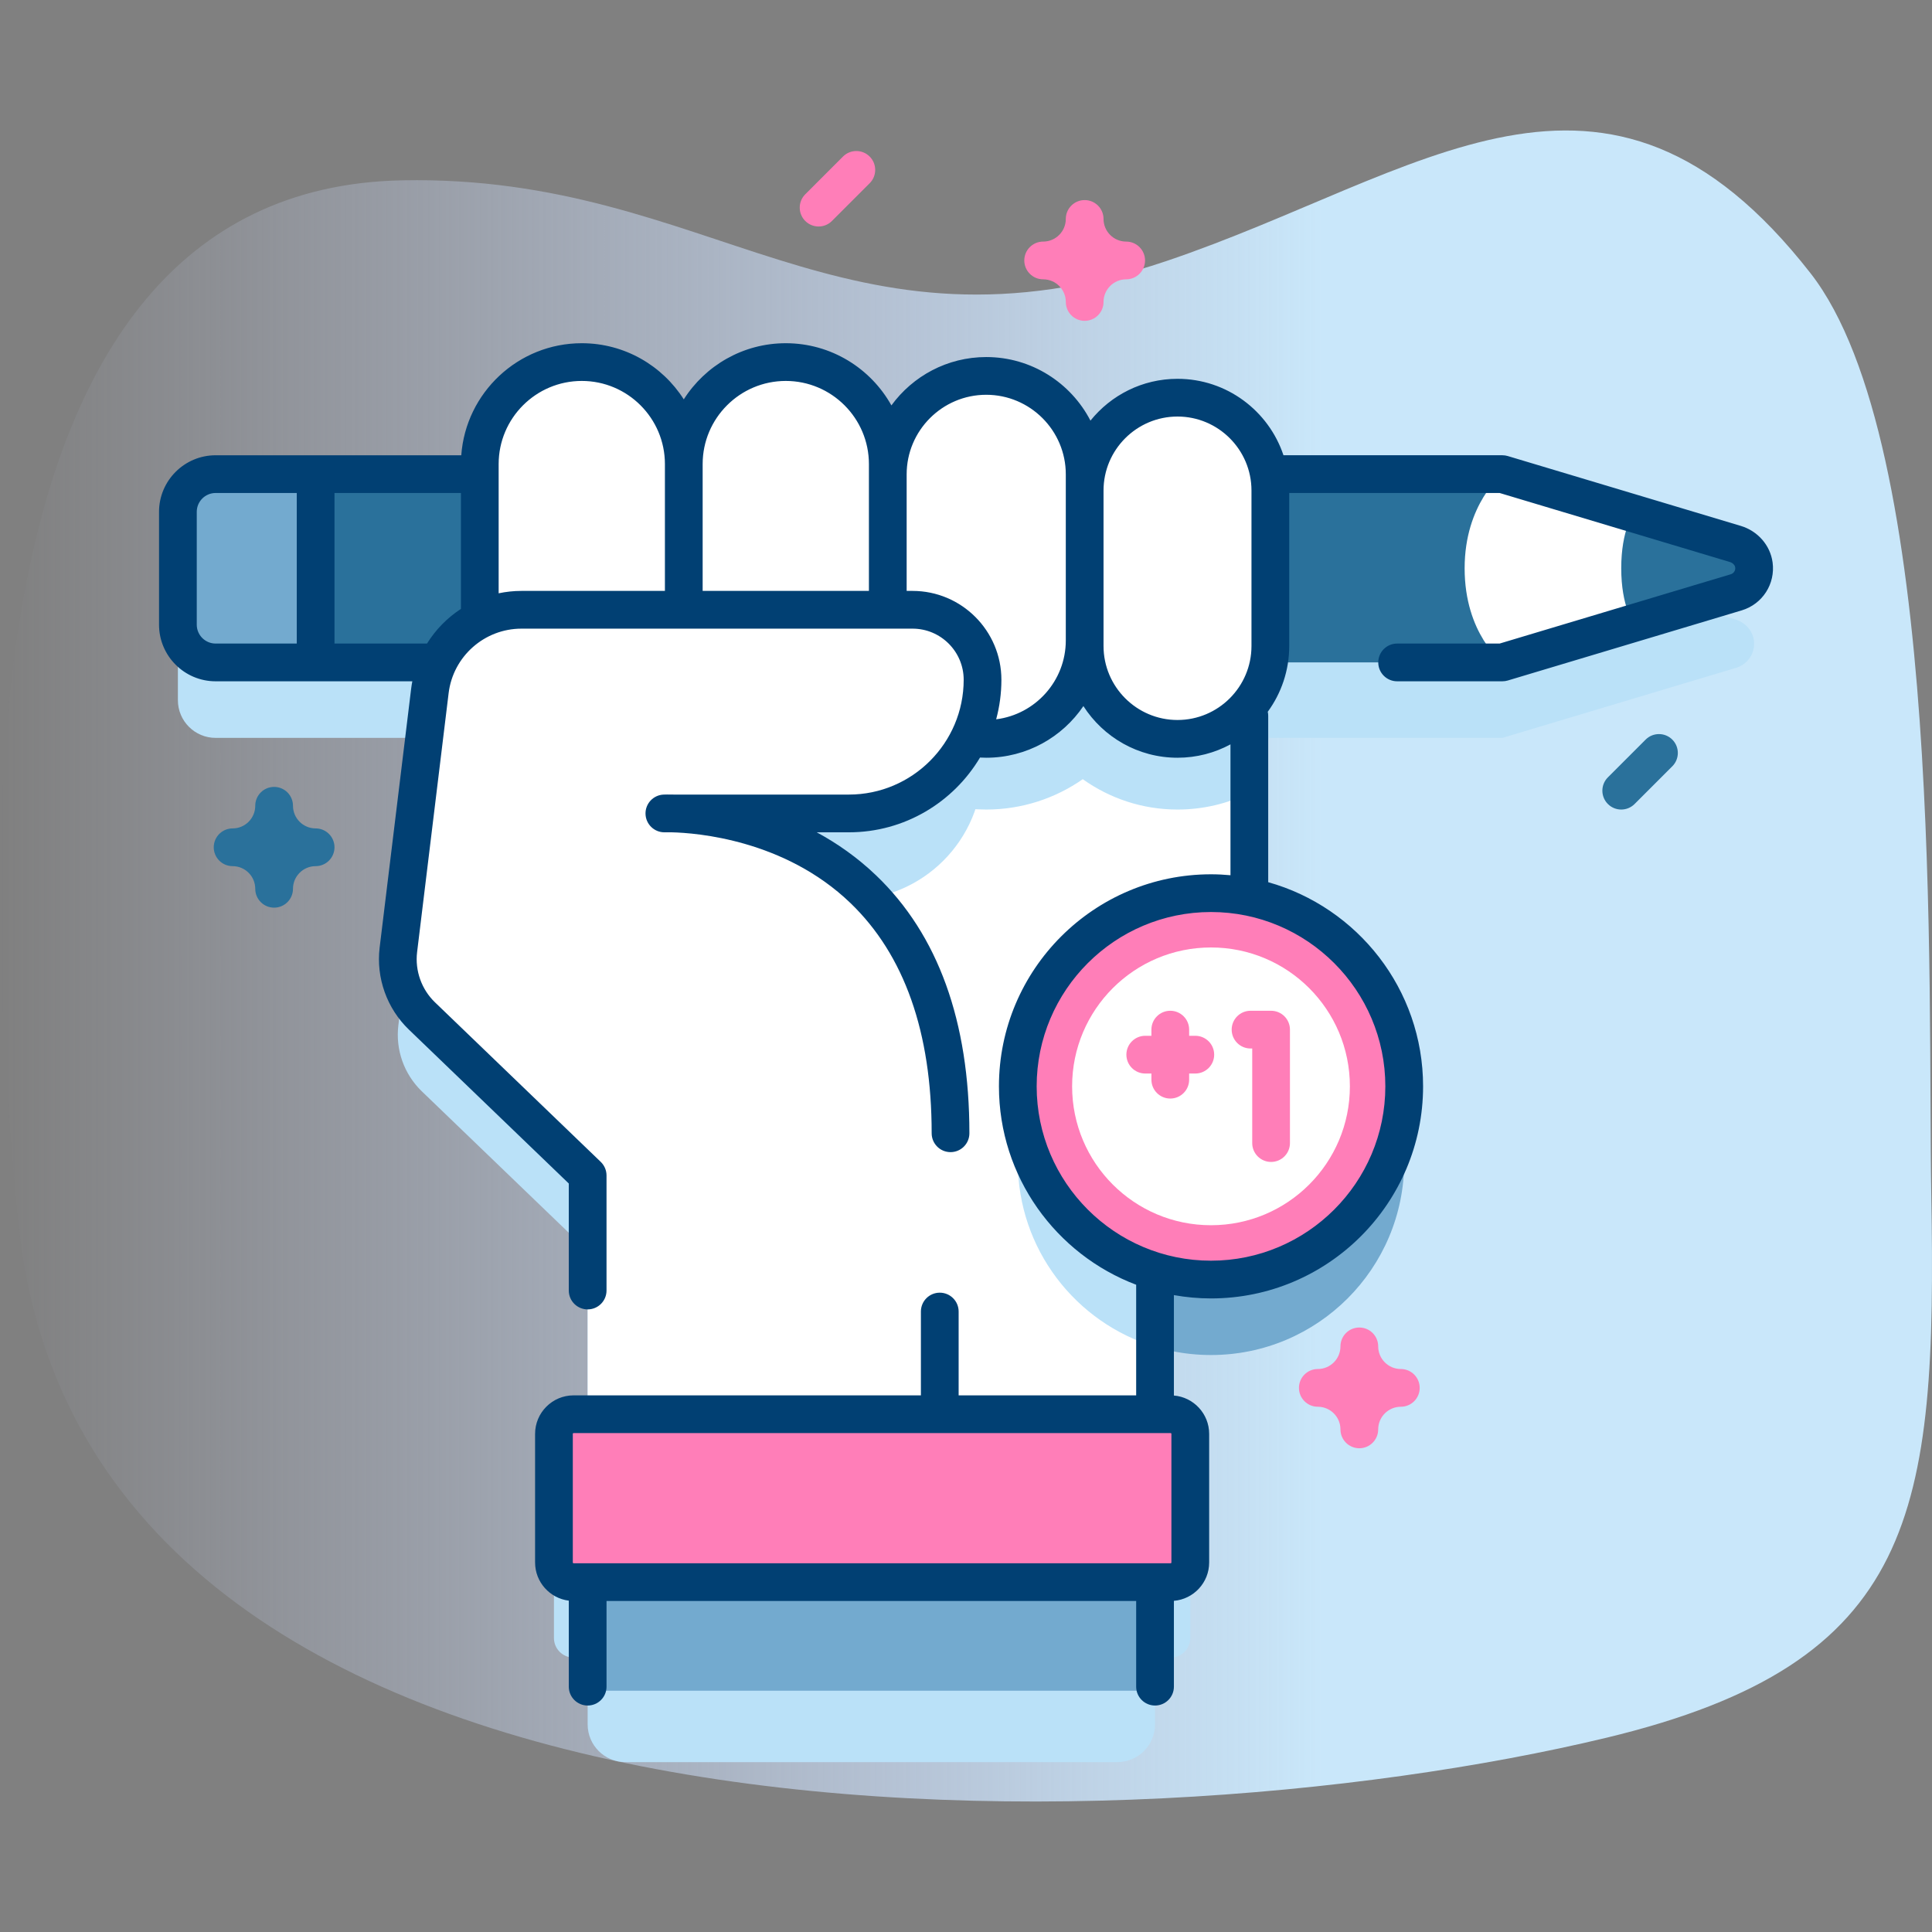 <svg id="Capa_1" enable-background="new 0 0 512 512" height="512" viewBox="0 0 512 512" width="512" xmlns="http://www.w3.org/2000/svg" xmlns:xlink="http://www.w3.org/1999/xlink"><rect x="0" y="0" width="512" height="512" fill="#808080" stroke="none"/><linearGradient id="SVGID_1_" gradientUnits="userSpaceOnUse" x1="0" x2="512" y1="256" y2="256"><stop offset="0" stop-color="#d2deff" stop-opacity="0"/><stop offset=".459" stop-color="#cee2fd" stop-opacity=".67"/><stop offset=".685" stop-color="#c9e7fa"/></linearGradient><g><g><path d="m4.896 324.259c17.448 172.871 292.417 167.142 420.804 136.265 82.47-19.834 87.596-59.472 86.106-144.001-.96-54.486 3.443-198.725-32.004-244.123-54.448-69.733-103.228-25.998-170.656-3.235-86.488 29.197-120.189-22.932-202.476-21.38-120.641 2.278-110.779 187.252-101.774 276.474z" fill="url(#SVGID_1_)"/></g><g><circle cx="320.927" cy="307.893" fill="#73aacf" r="51.201"/><g><path d="m464.796 169.69c-.356-2.645-2.369-4.772-4.926-5.539l-61.726-18.505h-61.88c-2.053-11.514-12.108-20.258-24.213-20.258-12.104 0-22.16 8.744-24.213 20.258h-230.695c-5.523 0-10 4.477-10 10v29.901c0 5.523 4.477 10 10 10h58.994c-1.109 2.33-1.886 4.857-2.213 7.544l-8.353 68.618c-.79 6.493 1.517 12.98 6.229 17.516l43.931 42.283h.004v63.276h-3.733c-2.874 0-5.205 2.33-5.205 5.205v34.086c0 2.874 2.33 5.205 5.205 5.205h3.733v17.699c0 5.523 4.477 10 10 10h130.352c5.523 0 10-4.477 10-10v-17.699h4.143c2.874 0 5.205-2.33 5.205-5.205v-34.085c0-2.874-2.33-5.205-5.205-5.205h-4.143v-52.865l18.268-19.226c4.32-4.538 6.735-10.565 6.735-16.842v-99.071c2.604-3.178 4.421-7.021 5.172-11.234h61.88l61.971-18.578c3.103-.93 5.127-3.98 4.683-7.279z" fill="#bae1f8"/><g><path d="m459.87 144.151-61.726-18.505h-341c-5.523 0-10 4.477-10 10v29.901c0 5.523 4.477 10 10 10h341l61.971-18.578c3.101-.93 5.125-3.979 4.681-7.279-.357-2.646-2.37-4.773-4.926-5.539z" fill="#2a719b"/><path d="m83.643 125.646h-26.5c-5.523 0-10 4.477-10 10v29.901c0 5.523 4.477 10 10 10h26.5z" fill="#73aacf"/><path d="m398.143 175.547 61.971-18.578c2.814-.844 4.742-3.434 4.742-6.372s-1.928-5.528-4.742-6.372l-61.971-18.578s-10 7.854-10 24.95c0 17.403 10 24.95 10 24.95z" fill="#fff"/><path d="m460.115 144.224-27.221-8.161s-3.25 4.312-3.25 14.533c0 10.154 3.25 14.533 3.25 14.533l27.221-8.161c2.814-.844 4.742-3.434 4.742-6.372s-1.928-5.528-4.742-6.372z" fill="#2a719b"/><g><g><g><g><g><path d="m331.09 154.44v131.41c0 6.28-2.41 12.31-6.73 16.84l-18.27 19.23v125.06h-150.35v-292.54z" fill="#fff"/><g fill="#bae1f8"><path d="m331.09 257.7v28.15c0 6.28-2.41 12.31-6.73 16.84l-18.27 19.23v34.99c-21.04-6.36-36.36-25.9-36.36-49.02 0-28.27 22.92-51.2 51.2-51.2 3.48 0 6.88.35 10.16 1.01z"/><path d="m260.381 203.035c0 19.57-15.864 35.423-35.423 35.423h-69.222v-53.962h86.106c5.121 0 9.754 2.071 13.116 5.423 3.352 3.363 5.423 7.995 5.423 13.116z"/><path d="m331.091 154.445v55.69c-5.746 2.821-12.21 4.403-19.039 4.403-9.358 0-18.018-2.988-25.107-8.046-7.266 5.069-16.082 8.046-25.586 8.046-24.712 0-44.822-20.1-44.822-44.822v-15.27h114.554z"/></g><path d="m155.736 403.556h150.352v44.5h-150.352z" fill="#73aacf"/><g fill="#fff"><path d="m154.18 195.805c-14.929 0-27.031-12.102-27.031-27.031v-45.791c0-14.929 12.102-27.031 27.031-27.031 14.929 0 27.031 12.102 27.031 27.031v45.791c0 14.928-12.102 27.031-27.031 27.031z"/><path d="m208.242 195.805c-14.929 0-27.031-12.102-27.031-27.031v-45.791c0-14.929 12.102-27.031 27.031-27.031 14.929 0 27.031 12.102 27.031 27.031v45.791c0 14.928-12.102 27.031-27.031 27.031z"/><path d="m261.36 195.805c-14.408 0-26.087-11.68-26.087-26.087v-44.01c0-14.408 11.68-26.087 26.087-26.087 14.408 0 26.087 11.68 26.087 26.087v44.01c.001 14.407-11.679 26.087-26.087 26.087z"/><path d="m312.051 195.805c-13.588 0-24.603-11.015-24.603-24.603v-41.21c0-13.588 11.015-24.603 24.603-24.603 13.588 0 24.603 11.015 24.603 24.603v41.21c0 13.587-11.015 24.603-24.603 24.603z"/></g><path d="m251.898 300.324c0-88.016-75.835-84.756-75.835-84.756h48.891c19.566 0 35.428-15.862 35.428-35.428 0-10.241-8.302-18.544-18.544-18.544h-103.644c-12.36 0-22.776 9.225-24.27 21.495l-8.353 68.618c-.79 6.493 1.517 12.979 6.229 17.515l43.931 42.284z" fill="#fff"/></g></g><path d="m310.231 419.278h-158.227c-2.874 0-5.205-2.33-5.205-5.205v-34.085c0-2.874 2.33-5.205 5.205-5.205h158.227c2.874 0 5.205 2.33 5.205 5.205v34.085c0 2.875-2.33 5.205-5.205 5.205z" fill="#ff7eb8"/></g><path d="m287.448 85.023c-2.762 0-5-2.239-5-5 0-3.309-2.691-6-6-6-2.762 0-5-2.239-5-5s2.238-5 5-5c3.309 0 6-2.691 6-6 0-2.761 2.238-5 5-5s5 2.239 5 5c0 3.309 2.691 6 6 6 2.762 0 5 2.239 5 5s-2.238 5-5 5c-3.309 0-6 2.691-6 6 0 2.761-2.238 5-5 5z" fill="#ff7eb8"/><path d="m72.644 240.538c-2.762 0-5-2.239-5-5 0-3.309-2.691-6-6-6-2.762 0-5-2.239-5-5s2.238-5 5-5c3.309 0 6-2.691 6-6 0-2.761 2.238-5 5-5s5 2.239 5 5c0 3.309 2.691 6 6 6 2.762 0 5 2.239 5 5s-2.238 5-5 5c-3.309 0-6 2.691-6 6 0 2.761-2.239 5-5 5z" fill="#2a719b"/><g fill="#ff7eb8"><path d="m360.235 383.804c-2.762 0-5-2.239-5-5 0-3.309-2.691-6-6-6-2.762 0-5-2.239-5-5s2.238-5 5-5c3.309 0 6-2.691 6-6 0-2.761 2.238-5 5-5s5 2.239 5 5c0 3.309 2.691 6 6 6 2.762 0 5 2.239 5 5s-2.238 5-5 5c-3.309 0-6 2.691-6 6 0 2.761-2.238 5-5 5z"/><path d="m216.938 60.023c-1.279 0-2.56-.488-3.535-1.464-1.953-1.953-1.953-5.119 0-7.071l10-10c1.951-1.952 5.119-1.952 7.07 0 1.953 1.953 1.953 5.119 0 7.071l-10 10c-.976.976-2.256 1.464-3.535 1.464z"/></g></g></g></g><path d="m429.644 214.538c-1.279 0-2.56-.488-3.535-1.464-1.953-1.953-1.953-5.119 0-7.071l10-10c1.951-1.952 5.119-1.952 7.07 0 1.953 1.953 1.953 5.119 0 7.071l-10 10c-.976.975-2.256 1.464-3.535 1.464z" fill="#2a719b"/></g><g><circle cx="320.927" cy="287.893" fill="#ff7eb8" r="51.201"/><circle cx="320.927" cy="287.893" fill="#fff" r="36.805"/><path d="m469.751 149.022c-.608-4.514-3.923-8.306-8.445-9.661l-61.727-18.505c-.466-.14-.949-.21-1.436-.21h-58.01c-3.923-11.756-15.025-20.258-28.083-20.258-9.318 0-17.638 4.331-23.069 11.082-5.174-9.997-15.61-16.85-27.622-16.85-10.317 0-19.47 5.056-25.128 12.815-5.478-9.822-15.969-16.482-27.99-16.482-11.355 0-21.342 5.944-27.031 14.879-5.69-8.935-15.676-14.879-27.031-14.879-16.875 0-30.734 13.12-31.937 29.694h-65.098c-8.271 0-15 6.729-15 15v29.901c0 8.271 6.729 15 15 15h52.127c-.121.64-.23 1.285-.309 1.939l-8.354 68.619c-.974 8.008 1.914 16.128 7.726 21.722l42.399 40.809v28.363c0 2.761 2.238 5 5 5s5-2.239 5-5v-30.492c0-1.359-.554-2.66-1.532-3.603l-43.933-42.284c-3.561-3.427-5.33-8.402-4.733-13.309l8.353-68.618c1.188-9.748 9.488-17.099 19.308-17.099h103.644c7.468 0 13.544 6.076 13.544 13.544 0 16.778-13.649 30.428-30.428 30.428h-46.297c-1.603-.04-2.595-.004-2.809.004-2.717.117-4.843 2.384-4.784 5.103s2.279 4.893 4.999 4.893h1.928c6.478.15 29.864 1.901 47.385 18.749 14.28 13.732 21.521 34.258 21.521 61.008 0 2.761 2.238 5 5 5s5-2.239 5-5c0-29.634-8.306-52.616-24.687-68.308-5.021-4.81-10.4-8.547-15.771-11.448h8.514c14.766 0 27.702-7.961 34.758-19.813.546.03 1.095.05 1.648.05 10.7 0 20.155-5.435 25.75-13.688 5.265 8.222 14.474 13.688 24.941 13.688 5.075 0 9.856-1.285 14.035-3.545v34.68c-1.7-.156-3.418-.246-5.158-.246-30.989 0-56.201 25.211-56.201 56.201 0 24.009 15.138 44.54 36.366 52.575v29.314h-47.047v-22.214c0-2.761-2.238-5-5-5s-5 2.239-5 5v22.213h-92.042c-5.627 0-10.205 4.578-10.205 10.205v34.085c0 5.196 3.906 9.488 8.934 10.117v22.791c0 2.761 2.238 5 5 5s5-2.239 5-5v-22.703h140.36v22.703c0 2.761 2.238 5 5 5s5-2.239 5-5v-22.746c5.224-.44 9.343-4.825 9.343-10.161v-34.085c0-5.336-4.118-9.721-9.343-10.161v-26.612c3.196.567 6.479.879 9.835.879 30.989 0 56.2-25.211 56.2-56.201 0-25.737-17.396-47.473-41.042-54.107v-44.094c0-.368-.046-.725-.121-1.071 3.573-4.892 5.689-10.912 5.689-17.421v-40.556h55.756l61.024 18.295c.746.223 1.324.806 1.406 1.417.11.821-.378 1.587-1.161 1.822l-61.27 18.368h-27.16c-2.762 0-5 2.239-5 5s2.238 5 5 5h27.894c.486 0 .97-.071 1.436-.21l61.973-18.579c5.52-1.656 8.968-7.012 8.198-12.736zm-317.952 230.966c0-.113.092-.205.205-.205h158.228c.112 0 .204.092.204.205v34.085c0 .113-.092.205-.204.205h-158.228c-.113 0-.205-.092-.205-.205zm215.329-92.094c0 25.475-20.726 46.201-46.2 46.201-25.476 0-46.201-20.726-46.201-46.201s20.726-46.201 46.201-46.201c25.474 0 46.2 20.725 46.2 46.201zm-158.886-186.942c12.148 0 22.031 9.883 22.031 22.031v2.724 30.889h-44.063v-33.613c.001-12.148 9.884-22.031 22.032-22.031zm-156.098 64.595v-29.901c0-2.757 2.243-5 5-5h21.5v39.901h-21.5c-2.757 0-5-2.243-5-5zm61.021 5h-24.521v-39.901h33.505v30.722c-3.617 2.356-6.693 5.489-8.984 9.179zm18.983-13.318v-34.246c0-12.148 9.883-22.031 22.031-22.031s22.031 9.883 22.031 22.031v33.613h-38.017c-2.067 0-4.088.222-6.045.633zm131.848 33.393c.899-3.345 1.386-6.857 1.386-10.482 0-12.982-10.562-23.544-23.544-23.544h-1.564v-30.889c0-11.627 9.46-21.087 21.087-21.087 11.628 0 21.088 9.46 21.088 21.087v4.285 39.726c-.001 10.732-8.067 19.6-18.453 20.904zm48.055.183c-10.809 0-19.603-8.794-19.603-19.604v-1.484-39.726c0-10.81 8.794-19.604 19.603-19.604 10.81 0 19.604 8.794 19.604 19.604v41.21c-.001 10.81-8.795 19.604-19.604 19.604z" fill="#014073"/><g fill="#ff7eb8"><path d="m336.851 267.862h-5.444c-2.761 0-5 2.238-5 5s2.239 5 5 5h.444v25.063c0 2.762 2.239 5 5 5s5-2.238 5-5v-30.063c0-2.761-2.239-5-5-5z"/><path d="m316.769 274.495h-1.632v-1.633c0-2.762-2.239-5-5-5s-5 2.238-5 5v1.633h-1.633c-2.761 0-5 2.238-5 5s2.239 5 5 5h1.633v1.632c0 2.762 2.239 5 5 5s5-2.238 5-5v-1.632h1.632c2.761 0 5-2.238 5-5s-2.239-5-5-5z"/></g></g></g></g></svg>